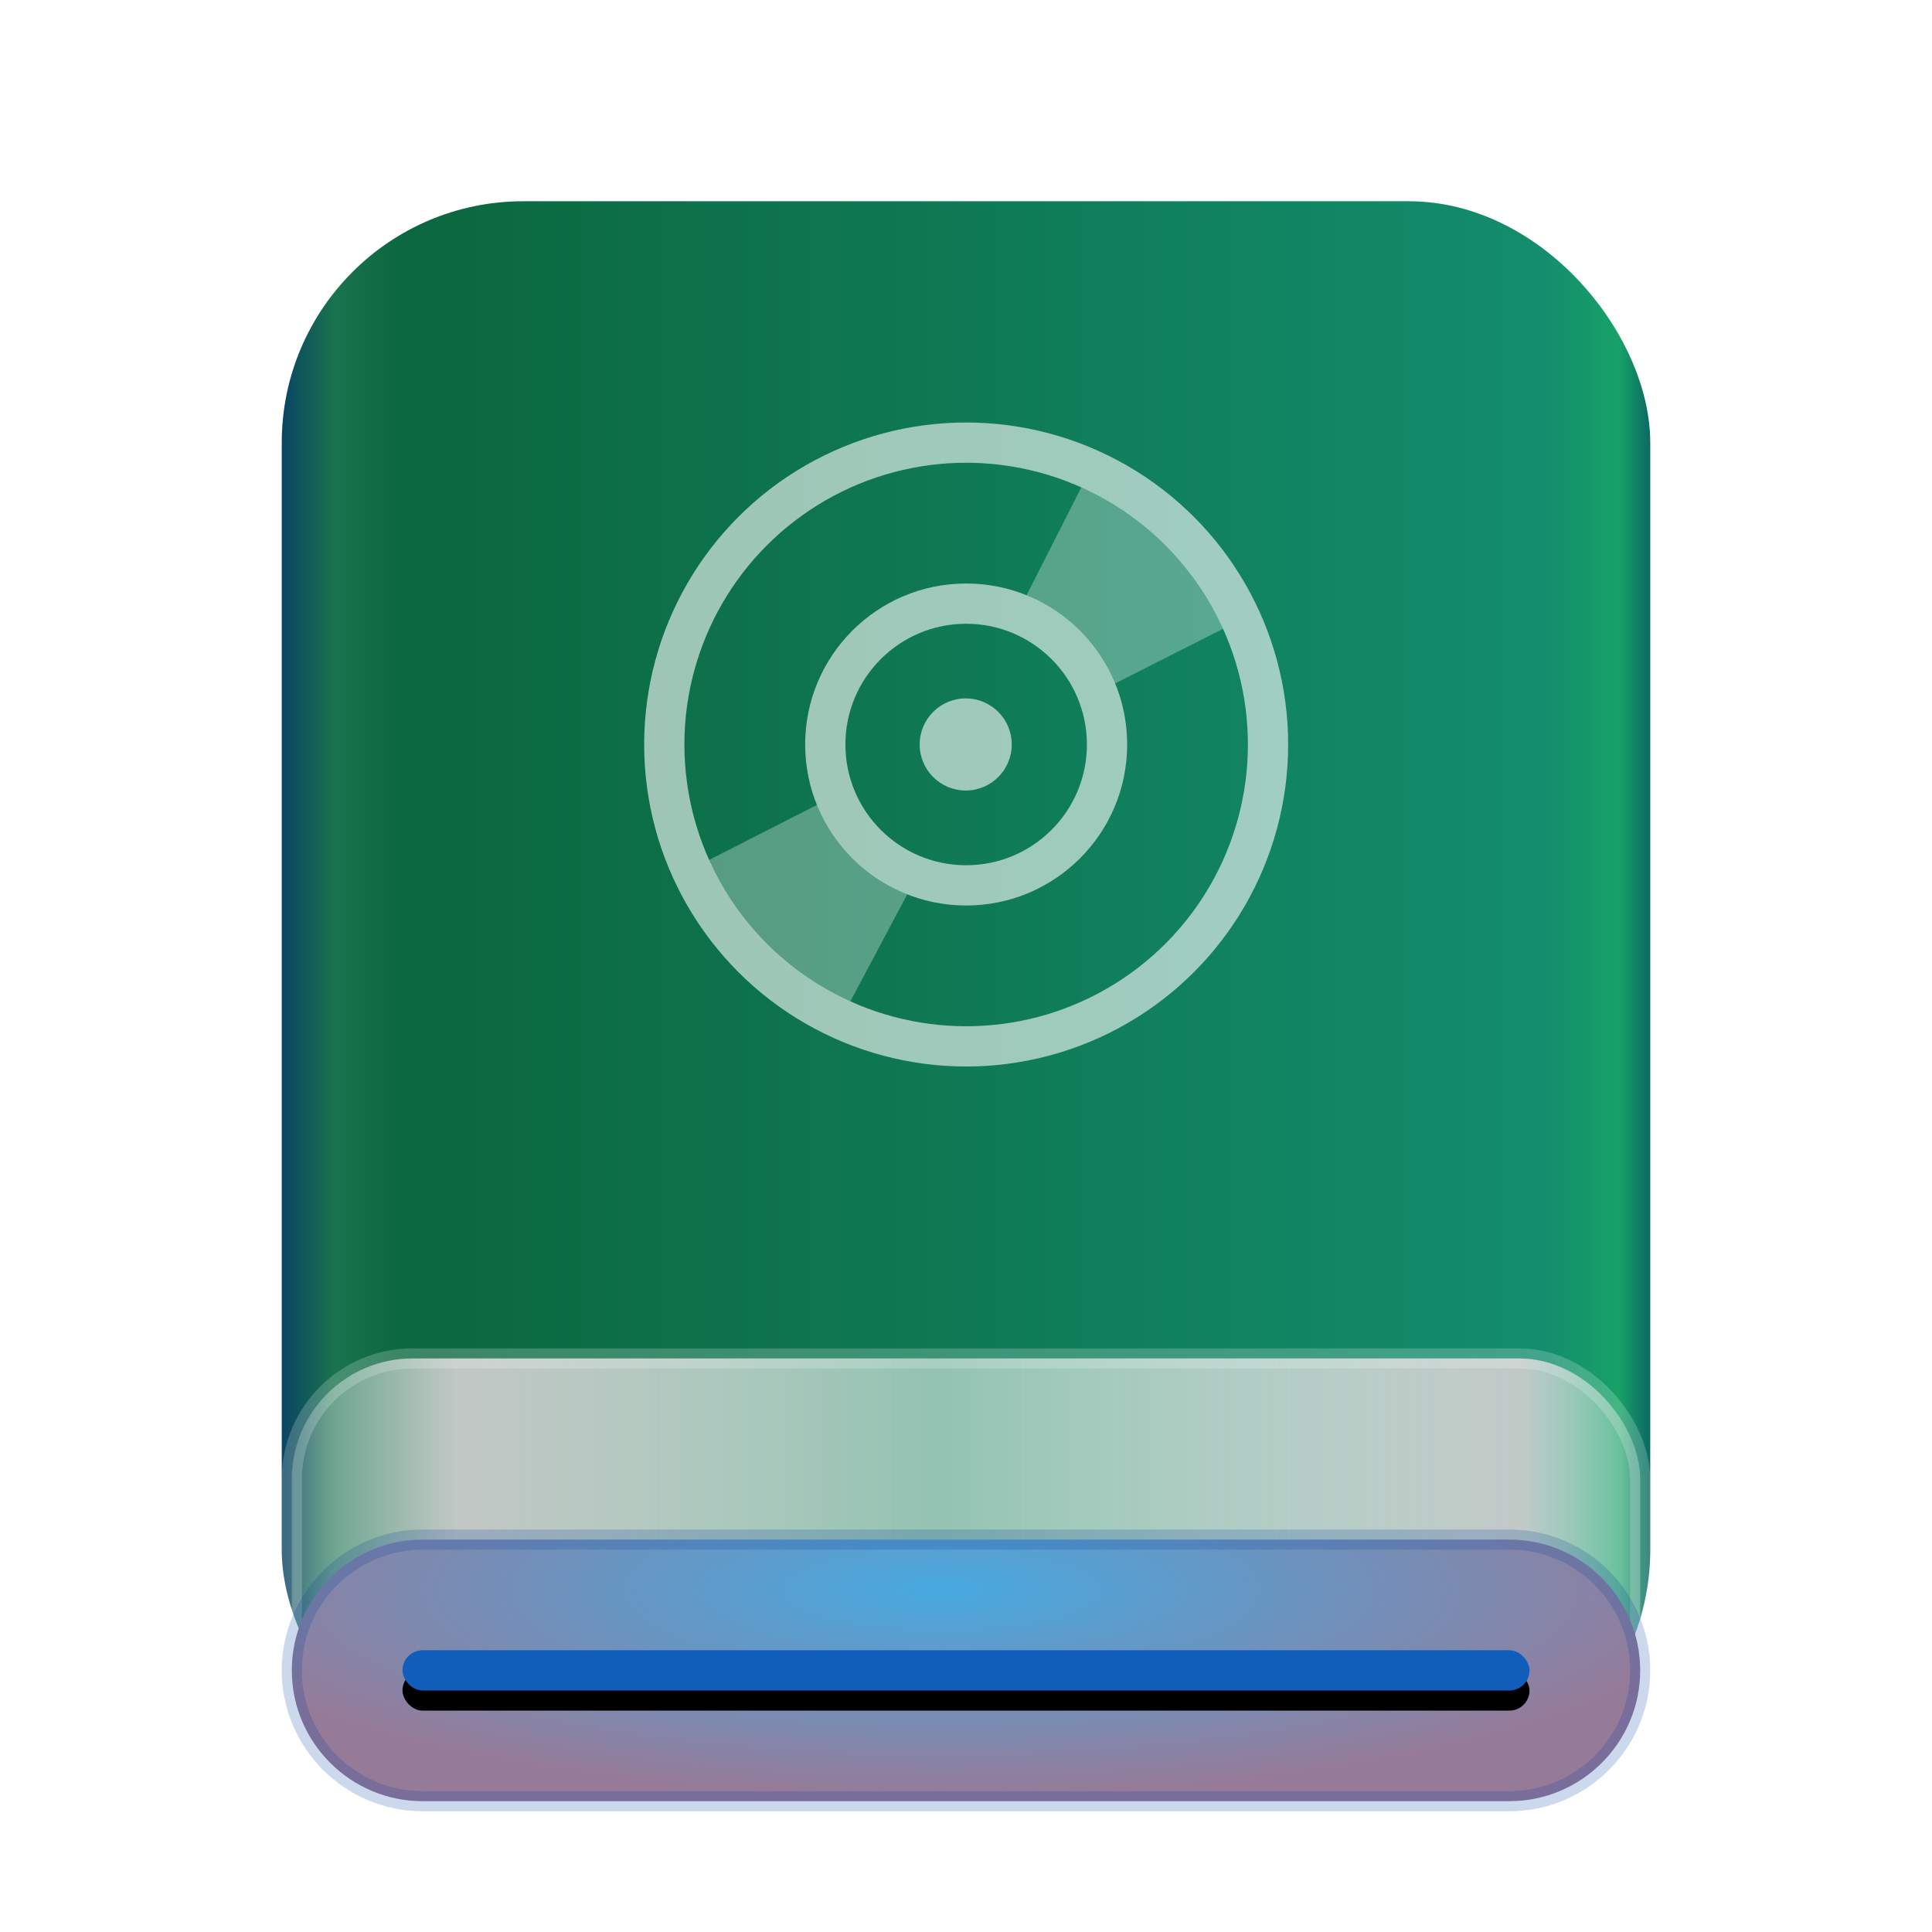 <svg xmlns="http://www.w3.org/2000/svg" xmlns:xlink="http://www.w3.org/1999/xlink" width="96" height="96" viewBox="0 0 96 96">
  <defs>
    <filter id="drive-optical-a" width="135.3%" height="130%" x="-17.6%" y="-15%" filterUnits="objectBoundingBox">
      <feOffset dy="2" in="SourceAlpha" result="shadowOffsetOuter1"/>
      <feGaussianBlur in="shadowOffsetOuter1" result="shadowBlurOuter1" stdDeviation="2"/>
      <feComposite in="shadowBlurOuter1" in2="SourceAlpha" operator="out" result="shadowBlurOuter1"/>
      <feColorMatrix in="shadowBlurOuter1" result="shadowMatrixOuter1" values="0 0 0 0 0   0 0 0 0 0   0 0 0 0 0  0 0 0 0.2 0"/>
      <feMerge>
        <feMergeNode in="shadowMatrixOuter1"/>
        <feMergeNode in="SourceGraphic"/>
      </feMerge>
    </filter>
    <linearGradient id="drive-optical-b" x1="102.549%" x2="-2.652%" y1="57.682%" y2="57.682%">
      <stop offset="0%" stop-color="#00285D"/>
      <stop offset="4.571%" stop-color="#17A167"/>
      <stop offset="9.931%" stop-color="#138D6D"/>
      <stop offset="88.945%" stop-color="#0B673E"/>
      <stop offset="93.793%" stop-color="#19734E"/>
      <stop offset="100%" stop-color="#002472"/>
    </linearGradient>
    <linearGradient id="drive-optical-c" x1="100%" x2="0%" y1="56.43%" y2="56.43%">
      <stop offset="0%" stop-color="#FFF" stop-opacity=".29"/>
      <stop offset="8.389%" stop-color="#CDCDCD" stop-opacity=".94"/>
      <stop offset="52.356%" stop-color="#FFF" stop-opacity=".55"/>
      <stop offset="88.168%" stop-color="#CDCDCD" stop-opacity=".94"/>
      <stop offset="100%" stop-color="#FFF" stop-opacity=".24"/>
    </linearGradient>
    <radialGradient id="drive-optical-d" cx="48.239%" cy="19.103%" r="78.654%" fx="48.239%" fy="19.103%" gradientTransform="matrix(0 1 -.737 0 .623 -.291)">
      <stop offset="0%" stop-color="#47A9E0"/>
      <stop offset="100%" stop-color="#967B99"/>
    </radialGradient>
    <rect id="drive-optical-f" width="56" height="2" x="0" y="0" rx="1"/>
    <filter id="drive-optical-e" width="101.8%" height="200%" x="-.9%" y="-25%" filterUnits="objectBoundingBox">
      <feOffset dy="1" in="SourceAlpha" result="shadowOffsetOuter1"/>
      <feColorMatrix in="shadowOffsetOuter1" values="0 0 0 0 1   0 0 0 0 1   0 0 0 0 1  0 0 0 0.1 0"/>
    </filter>
  </defs>
  <g fill="none" fill-rule="evenodd">
    <g filter="url(#drive-optical-a)" transform="translate(14 8)">
      <rect width="68" height="79" fill="url(#drive-optical-b)" rx="12"/>
      <rect width="67" height="20" x=".5" y="57.5" fill="url(#drive-optical-c)" stroke="#FFF" stroke-opacity=".2" rx="6"/>
      <path fill="url(#drive-optical-d)" stroke="#003D9C" stroke-opacity=".2" d="M0.5,73 C0.5,76.585 3.415,79.5 7.005,79.5 L60.995,79.5 C64.583,79.5 67.5,76.587 67.5,73 C67.5,69.415 64.585,66.5 60.995,66.5 L7.005,66.5 C3.417,66.5 0.5,69.413 0.5,73 Z"/>
      <g transform="translate(6 72)">
        <use fill="#000" filter="url(#drive-optical-e)" xlink:href="#drive-optical-f"/>
        <use fill="#105DBA" xlink:href="#drive-optical-f"/>
      </g>
    </g>
    <g opacity=".6" transform="translate(32 21)">
      <path d="M16.002 2.346C18 2.346 19.892 2.786 21.602 3.558L21.628 3.5C19.904 2.718 17.998 2.27 15.986 2.27 8.424 2.27 2.274 8.424 2.274 15.992 2.274 18.004 2.72 19.912 3.502 21.636L3.574 21.604C2.8 19.892 2.358 17.996 2.358 15.994 2.356 8.456 8.466 2.346 16.002 2.346L16.002 2.346zM28.428 10.374C29.206 12.09 29.648 13.988 29.648 15.994 29.648 23.53 23.538 29.64 16.002 29.64 13.992 29.64 12.09 29.194 10.372 28.414L10.34 28.484C12.064 29.266 13.972 29.714 15.984 29.714 23.546 29.714 29.696 23.56 29.696 15.992 29.696 13.98 29.25 12.076 28.47 10.352L28.428 10.374 28.428 10.374z"/>
      <circle cx="15.986" cy="15.992" r="2.288" fill="#FFF"/>
      <path fill="#FFF" d="M23.204 13.066L29.238 10.008C27.78 6.79 25.188 4.202 21.968 2.748L18.956 8.682C20.86 9.582 23.212 13.086 23.204 13.066L23.204 13.066zM9.008 18.784L2.762 21.97C4.214 25.182 6.796 27.766 10.006 29.224L13.234 23.15C11.358 22.262 9.85 20.714 9.008 18.784L9.008 18.784z" opacity=".5"/>
      <path fill="#FFF" d="M23.344,12.74 C23.434,12.948 23.482,13.176 23.556,13.394 C23.484,13.176 23.432,12.95 23.344,12.74 L23.344,12.74 Z"/>
      <circle cx="16.008" cy="15.994" r="15" stroke="#FFF" stroke-width="2"/>
      <circle cx="16.008" cy="15.994" r="7" stroke="#FFF" stroke-width="2"/>
    </g>
  </g>
</svg>
